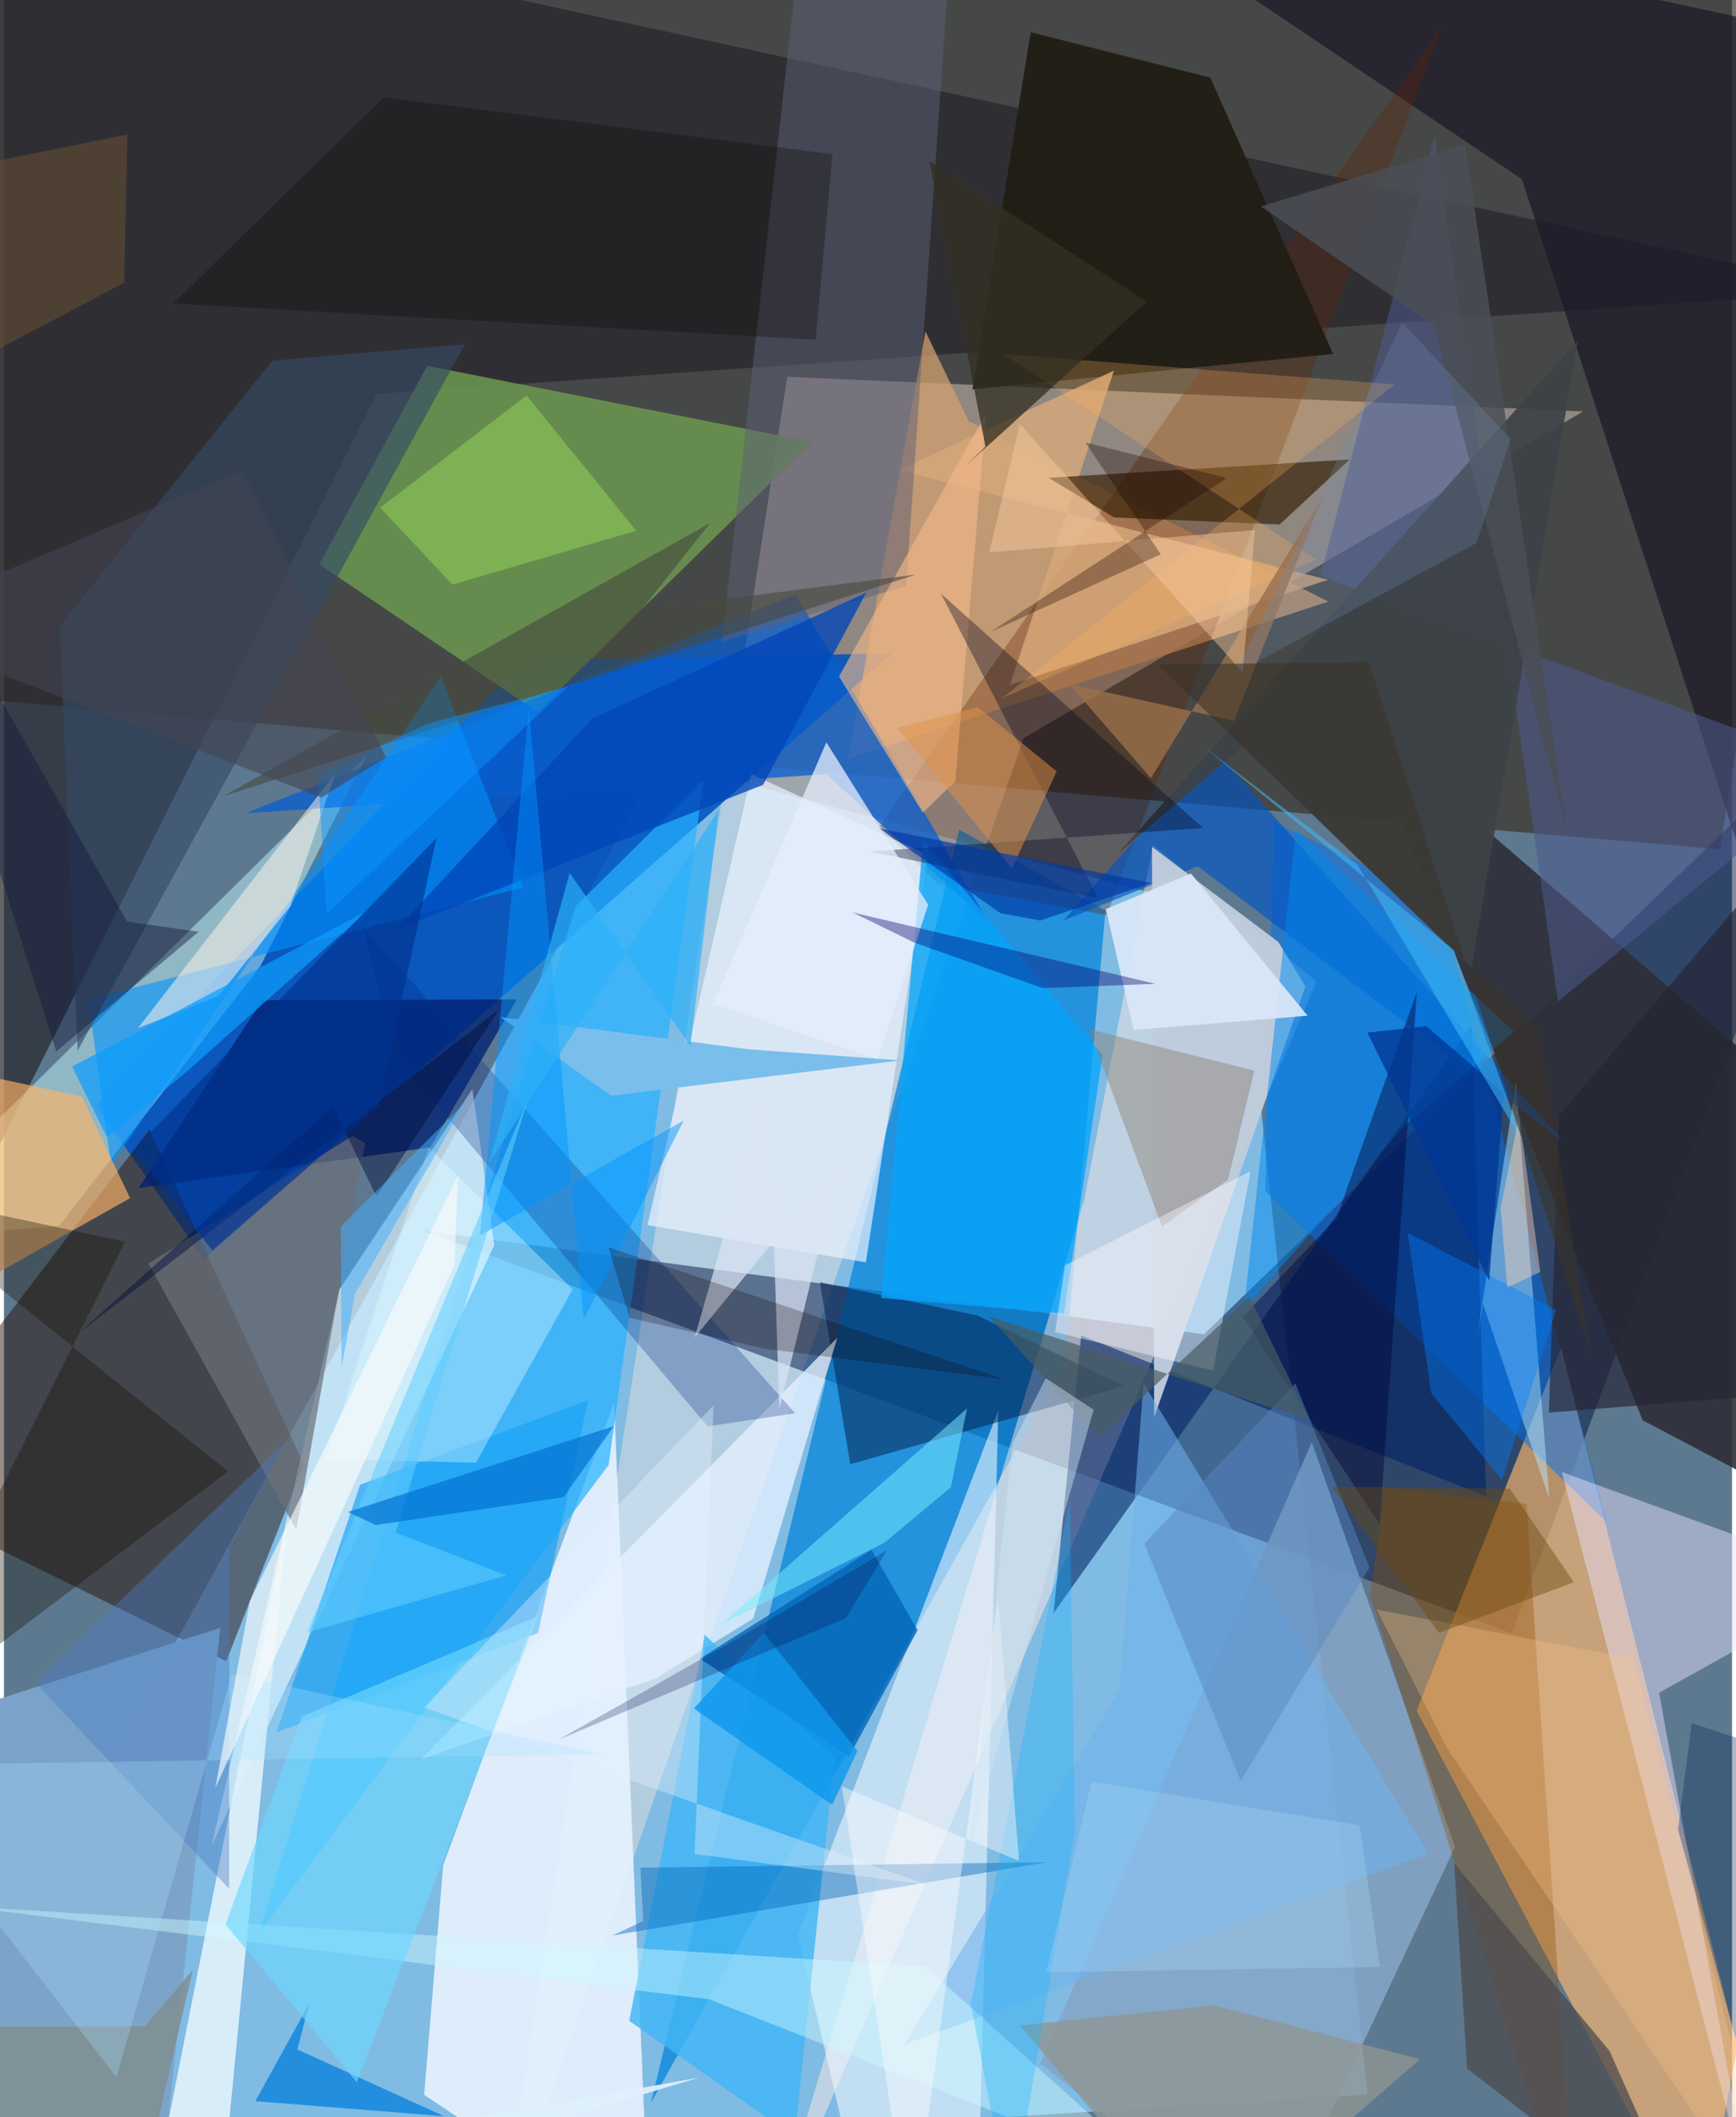 <svg xmlns="http://www.w3.org/2000/svg" width="228" height="278" viewBox="0 0 836 1024"><path fill="#5d7990" d="M0 0h836v1024H0z"/><path fill="#8acefb" fill-opacity=".773" d="M-62 1057.886L317.795 367.7l280.354 75.832 61.53 569.514z"/><path fill="#3a2f22" fill-opacity=".659" d="M830.146 410.82L898-10.317-62-62v395.879z"/><path fill="#ffe9da" fill-opacity=".392" d="M378.924 182.24l385.067 16.763-270.685 157.974L239.222 1086z"/><path fill="#001241" fill-opacity=".49" d="M729.441 789.973l-526.65-194.716 377.7 50.085 317.509-307z"/><path fill="#0053c0" fill-opacity=".882" d="M44.13 534.27l206.951-214.8 178.584-3.466L96.788 609.021z"/><path fill="#0082d9" fill-opacity=".722" d="M462.079 401.29l-149.092 615.806 200.54-358.712 19.36-218.021z"/><path fill="#ffb66d" fill-opacity=".647" d="M753.261 652.025l85.416 337.85L820.172 1086 683.398 827.385z"/><path fill="#26262c" fill-opacity=".718" d="M-62 672.962l242.36-482.446L898 140.59-35.665-62z"/><path fill="#e4f0fd" fill-opacity=".933" d="M203.269 1013.188l9.215-111.045 82.684-223.763 17.2 407.62z"/><path fill="#270c00" fill-opacity=".471" d="M70.42 546.246L-62 719.791l169.505 83.705 37.557-95.151z"/><path fill="#2e2e37" fill-opacity=".898" d="M898 557.224L656.49 349.286 792.792 686.96l50.464 26.562z"/><path fill="#ffe9e3" fill-opacity=".494" d="M369.609 1086l152.929-505.386 33.352-171.992 79.135 66.196z"/><path fill="#0072f1" fill-opacity=".498" d="M610.192 576.202l4.152-178.461 79.63 37.072 81.61 301.654z"/><path fill="#68934f" fill-opacity=".902" d="M390.955 213.727l-132.943 130.57-105.443-71.38 52.147-95.967z"/><path fill="#25b1ff" fill-opacity=".698" d="M292.527 708.517L123.34 934.993l153.252-496.66 61.949-61.34z"/><path fill="#def4fe" fill-opacity=".694" d="M237.176 602.223l-10.56-75.489-64.292 96.86-61.919 269.24z"/><path fill="#cbfeff" fill-opacity=".471" d="M124.162 467.145L26.703 592.968-62 599.858l237.431-234.395z"/><path fill="#f0f6ff" fill-opacity=".584" d="M384.061 935.803l30.627 130.7L470.789 1086l10.237-403.92z"/><path fill="#d09e6f" fill-opacity=".757" d="M445.79 160.31l20.923 43.367 173.988 87.289-232.385 76z"/><path fill="#1b1a28" fill-opacity=".749" d="M898 20.944L513.137-62 734.382 86.699 898 591.786z"/><path fill="#002165" fill-opacity=".576" d="M521.135 645.905l-13.35 134.276 202.237-284.327 7.012 227.91z"/><path fill="#612500" fill-opacity=".322" d="M451.72 427.526l-28.099-27.935 272.554-387.79-162.697 430.79z"/><path fill="#002170" fill-opacity=".765" d="M206.254 554.954L65.096 574.616l60.01-90.834 122.994-.406z"/><path fill="#095dce" fill-opacity=".757" d="M383.138 287.557l-266.45 105.837 281.07-18.992 78.872 72.069z"/><path fill="#84a6c7" fill-opacity=".875" d="M611.657 1086L501.26 998.053l131.438-300.485 69.285 195.71z"/><path fill="#7ca4c9" fill-opacity=".996" d="M-62 840.899l166.613-53.569L73.066 1086H-62z"/><path fill="#eaf2ff" fill-opacity=".69" d="M416.987 610.554l30.024-197-85.411-39.102-50.3 218.101z"/><path fill="#eae1ff" fill-opacity=".471" d="M846.725 1071.563l-93.106-359.616L898 764.549l-97.305 54.166z"/><path fill="#001a49" fill-opacity=".498" d="M409.451 708.19l-14.755-88.107 76.175 16.166 70.87 34.213z"/><path fill="#211e15" fill-opacity=".953" d="M496.703 15.586l86.919 21.965L643.03 171.2l-174.47 17.077z"/><path fill="#914e04" fill-opacity=".353" d="M760.476 1086l-23.911-358.557-68.397-8.016-7.236 52.377z"/><path fill="#def0fa" fill-opacity=".941" d="M107.046 1045.737l228.866-40.802L67.632 1086l69.476-351.026z"/><path fill="#e6f2ff" fill-opacity=".769" d="M201.798 850.806l113.414-38.95 47.243-29.005 40.689-135.815z"/><path fill="#0090ff" fill-opacity=".588" d="M40.792 483.354l11.089 80.491 159.4-236.656 39.994 101.982z"/><path fill="#ffb365" fill-opacity=".647" d="M-62 648.93V508.895l99.617 21.44 23.396 49.162z"/><path fill="#4d588b" fill-opacity=".569" d="M636.884 278.7l252.56 92.706L751.77 484.403 692.208 66.006z"/><path fill="#bbecfe" fill-opacity=".463" d="M731.432 523.426l-19.255 126.885 3.323-19.635 32.111 94.236z"/><path fill="#06a5fc" fill-opacity=".765" d="M444.71 406.741l86.768 103.625-18.645 124.959-88.426-7.522z"/><path fill="#d6a87a" fill-opacity=".827" d="M486.64 331.245l153.884-50.808-207.607-53.021 104.08-48.17z"/><path fill="#42b6f5" fill-opacity=".827" d="M401.752 850.218l-19.183 183.63-80.099-56.462 36.541-186.747z"/><path fill="#342003" fill-opacity=".671" d="M537.053 250.278l-31.673-19.189 145.652-8.855-33.92 31.452z"/><path fill="#0054c3" fill-opacity=".647" d="M512.472 445.2l65.08-26.207L754.877 552.53 585.82 362.82z"/><path fill="#5d6077" fill-opacity=".494" d="M458.742-38.274l-75.42 27.797-36.063 320.998 89.206-27.259z"/><path fill="#344a65" fill-opacity=".639" d="M35.648 508.158l187.314-341.639-93.126 7.905L27.012 302.693z"/><path fill="#3d4247" fill-opacity=".922" d="M599.123 361.208L538.9 412.84l222.565-248.216-51.538 303.846z"/><path fill="#0466b8" fill-opacity=".808" d="M336.63 802.257l72.216 47.334 33.138-61.131-22.265-38.837z"/><path fill="#bfccdc" fill-opacity=".965" d="M616.487 455.569l13.12 21.535-73.154 208.415-1.07-275.92z"/><path fill="#19a1f6" fill-opacity=".675" d="M131.861 837.855l126.545-48.087 24.131-112.457-110.236 40.77z"/><path fill="#f3b98a" fill-opacity=".612" d="M444.517 393.097l15.73-15.253 14.889-177.925-71.172 127.284z"/><path fill="#0089ed" fill-opacity=".502" d="M625.075 401.08l-25.214 232.223 78.469-89.611 52.167-44.785z"/><path fill="#e7ffff" fill-opacity=".361" d="M155.68 705.771l72.624 1.673 46.83-83.856-69.588-68.695z"/><path fill="#6eb1ec" fill-opacity=".553" d="M435.602 988.806l104.07-171.299 11.634-148.473 137.841 227.54z"/><path fill="#8b7e71" fill-opacity=".439" d="M604.942 517.793l-12.768 52.804-31.972 22.6-35.379-95.413z"/><path fill="#fef2eb" fill-opacity=".529" d="M64.796 497.319l39.07-15.701 34.706-43.339 21.721-64.244z"/><path fill="#0780dd" fill-opacity=".765" d="M212.902 1023.527l-91.294-7.258 26.178-47.428-5.851 22.405z"/><path fill="#140c00" fill-opacity=".333" d="M-62 840.552L58.58 600.597-62 574.792l170.403 136.876z"/><path fill="#002884" fill-opacity=".271" d="M189.953 511.18l-16.67-63.513L382.77 683.551l-42.382 6.346z"/><path fill="#4d4b4c" fill-opacity=".749" d="M701.568 901.223l75.173 90.776L818.525 1086l-110.7-85.488z"/><path fill="#000237" fill-opacity=".431" d="M683.537 479.738l-18.01 257.515-66.214-100.22 45.36-47.967z"/><path fill="#7abeec" d="M360.553 507.54l73.313 5.324-140.16 17.075-53.414-38.002z"/><path fill="#8f9592" fill-opacity=".784" d="M685.01 995.96L581.557 1086l-90.171-106.384 94.307-9.636z"/><path fill="#01031b" fill-opacity=".357" d="M580.07 400.463l-161.102 11.386 110.363 22.643-76.038-147.36z"/><path fill="#cffaff" fill-opacity=".447" d="M341.25 967.001l217.659 85.861-113.23-101.798-467.763-29.249z"/><path fill="#464a3e" fill-opacity=".604" d="M106.128 385.09L441.15 277.895 308.488 294.88l33.182-41.942z"/><path fill="#6cd7ff" fill-opacity=".651" d="M107.13 930.813l36.948-100.531 114.147-48.556-87.537 225.404z"/><path fill="#090500" fill-opacity=".302" d="M400.798 74.572l-8.128 89.753L81.923 146.8l101.843-99.744z"/><path fill="#0065b6" fill-opacity=".427" d="M294.286 936.131l14.987-6.954-1.354-25.838 196.688-2.665z"/><path fill="#6c707a" fill-opacity=".71" d="M69.87 611.093l71.569 128.824 33.288-187.059-6.103-3.478z"/><path fill="#faf9ff" fill-opacity=".439" d="M603.07 566.49l-89.713 45.446-4.867 32.318 76.446 18.68z"/><path fill="#feb15a" fill-opacity=".259" d="M482.809 337.76l190.007-151.83-189.288-14.655 151.308 99.397z"/><path fill="#77ebff" fill-opacity=".522" d="M426.047 746.12l-78.835 39.383 118.69-104.326-7.777 38.112z"/><path fill="#dbe4f4" fill-opacity=".706" d="M375.116 681.565l29.768-120.731-70.729 86.012 35.687-124.524z"/><path fill="#8dca58" fill-opacity=".588" d="M305.877 256.7l-53.049-65.422-70.78 54.24 34.881 37.247z"/><path fill="#d9e6f8" fill-opacity=".937" d="M546.54 498.168l-13.452-58.48 41.168-17.214 56.386 68.79z"/><path fill="#0246b9" fill-opacity=".78" d="M189.976 449.455l94.85-102.011 132.33-60.783-49.922 92.943z"/><path fill="#242433" fill-opacity=".667" d="M859.782 674.29L898 368.378l-145.693 171.15-4.924 143.7z"/><path fill="#e0934b" fill-opacity=".514" d="M509.258 373.067l-21.59 46.968-55.52-67.94 39.001-10.04z"/><path fill="#e6eefc" fill-opacity=".749" d="M343.121 485.452l79.526 26.923 24.45-74.81-49.239-78.533z"/><path fill="#0080ff" fill-opacity=".396" d="M750.9 633.613l-71.852-37.338 11.466 77.557 34.236 41.925z"/><path fill="#7f8a89" fill-opacity=".753" d="M-62 980.428L60.526 1086l30.892-133.27-23.264 27.326z"/><path fill="#e6f3ff" fill-opacity=".376" d="M334.106 896.718l112.533 14.885-243.455-85.704 140.087-146.202z"/><path fill="#04026a" fill-opacity=".388" d="M502.463 477.911l-62.16-22.06-29.753-14.543 146.595 34.542z"/><path fill="#0094fe" fill-opacity=".482" d="M230.222 597.525l23.693-255.311 26.53 295.964 48.388-96.223z"/><path fill="#996f4b" fill-opacity=".808" d="M638.086 240.065l-43.069 108.51-79.648-17.767 39.492 45.55z"/><path fill="#4a7dc3" fill-opacity=".412" d="M109.016 748.675l-.107 164.836-93.785-99.707 120.895-116.139z"/><path fill="#332f23" fill-opacity=".765" d="M474.86 216.062l-10.178 9.74 88.156-79.952-105.152-67.943z"/><path fill="#4b4e55" fill-opacity=".835" d="M756.138 402.443L706.869 69.929l-98.828 29.91 83.814 57.4z"/><path fill="#abe5ff" fill-opacity=".282" d="M54.393 1004.695L-62 853.861l351.3-5.367-179.115-38.666z"/><path fill="#13b7fe" fill-opacity=".314" d="M515.678 725.289l2.323 160.62-30.937 185.581-19.306-102.318z"/><path fill="#ffc88c" fill-opacity=".286" d="M664.057 778.467l34.272 67.351L860.608 1086l-72.173-283.724z"/><path fill="#fafbfc" fill-opacity=".647" d="M217.919 611.738l1.751-43.077L118.94 774.43l-16.687 90.307z"/><path fill="#5788c1" fill-opacity=".482" d="M598.294 861.336l62.316-103.262-35.878-88.962-73.082 77.502z"/><path fill="#fdfafc" fill-opacity=".443" d="M480.947 772.963l10.105 127.129-85.703-36.075L438.818 1086z"/><path fill="#475b62" fill-opacity=".69" d="M602.558 627.295l-72.915 68.225-53.21-58.949 155.022 50.158z"/><path fill="#0d9cfc" fill-opacity=".722" d="M49.863 550.087l38.127-31.388 87.915-78.192L32.967 515.84z"/><path fill="#0e0000" fill-opacity=".243" d="M484.382 667.224L368.57 652.401l-65.907-15.009-10.245-34.154z"/><path fill="#13193c" fill-opacity=".443" d="M-62 231.61L59.56 445.773l34.66 4.87-68.946 57.879z"/><path fill="#6b480f" fill-opacity=".431" d="M759.483 765.247L728.5 719.95l-86.272-.895 52.02 70.725z"/><path fill="#fecea4" fill-opacity=".427" d="M491.48 205.093l-14.833 62.08 128.548-10.791-5.94 68.817z"/><path fill="#728ebc" fill-opacity=".247" d="M728.88 212.402l-16.437 50.169-116.613 63.218 80.68-169.824z"/><path fill="#013895" fill-opacity=".78" d="M718.512 619.416l-58.911-119.978 28.489-3.111 37.503 32.231z"/><path fill="#3fbdfd" fill-opacity=".529" d="M734.744 552.267l-79.93-134.019-75.49-57.85 122.138 99.13z"/><path fill="#665033" fill-opacity=".569" d="M59.716 65.052l-1.597 71.684L-62 199.983V89.63z"/><path fill="#61cdff" fill-opacity=".565" d="M189.451 741.194l53.634 20.763-96.403 27.522L254.06 529.96z"/><path fill="#006fd0" fill-opacity=".675" d="M166.401 731.271l128.63-41.467-24.336 34.327-90.887 13.47z"/><path fill="#000f3e" fill-opacity=".463" d="M35.738 645.089l123.46-109.881 21.012 43.548 59.198-90.393z"/><path fill="#0039a3" fill-opacity=".663" d="M482.179 441.716l-58.541-41.03 131.347 26.417-53.656 18.114z"/><path fill="#fcd3b8" fill-opacity=".431" d="M724.049 584.293l3.217 38.403 15.97-7.512-10.223-75.654z"/><path fill="#3a3329" fill-opacity=".576" d="M558.03 321.45l184.774 177.985 24.783 155.427-107.238-334.69z"/><path fill="#2cb1f9" fill-opacity=".682" d="M332.073 505.812l13.712-114.152-111.024 170.593 38.93-139.993z"/><path fill="#0c94ff" fill-opacity=".482" d="M272.726 332.146L156.132 442.087l-4.27-67.626 53.767-24.679z"/><path fill="#0e97ec" fill-opacity=".812" d="M333.733 826.327l66.946 46.646 12.195-26.083-45.253-57.176z"/><path fill="#1c0000" fill-opacity=".314" d="M559.63 268.085l-82.17 37.445 114.082-74.278-68.401-17.284z"/><path fill="#042454" fill-opacity=".325" d="M816.502 833.443l-6.625 51.474L865.257 1086 898 860.065z"/><path fill="#45b0ff" fill-opacity=".525" d="M162.987 593.157l60.503-60.144-53.718 92.9-6.405 35.43z"/><path fill="#000742" fill-opacity=".247" d="M427.096 749.913l-72.572 42.82-85.927 48.539 138.76-58.669z"/><path fill="#b0dafa" fill-opacity=".294" d="M655.838 882.838l9.853 68.528-161.432 2.558 21.894-92.213z"/><path fill="#d3e6f4" fill-opacity=".447" d="M467.022 893.792l20.824-195.415 16.183-31.787 23.119 15.244z"/><path fill="#013290" fill-opacity=".631" d="M209.241 405.348L62.644 556.15l38.144 48.62 80.618-70.107z"/><path fill="#434553" fill-opacity=".576" d="M115.296 227.525l69.538 138.798-31.151 19.395L-62 302.787z"/></svg>